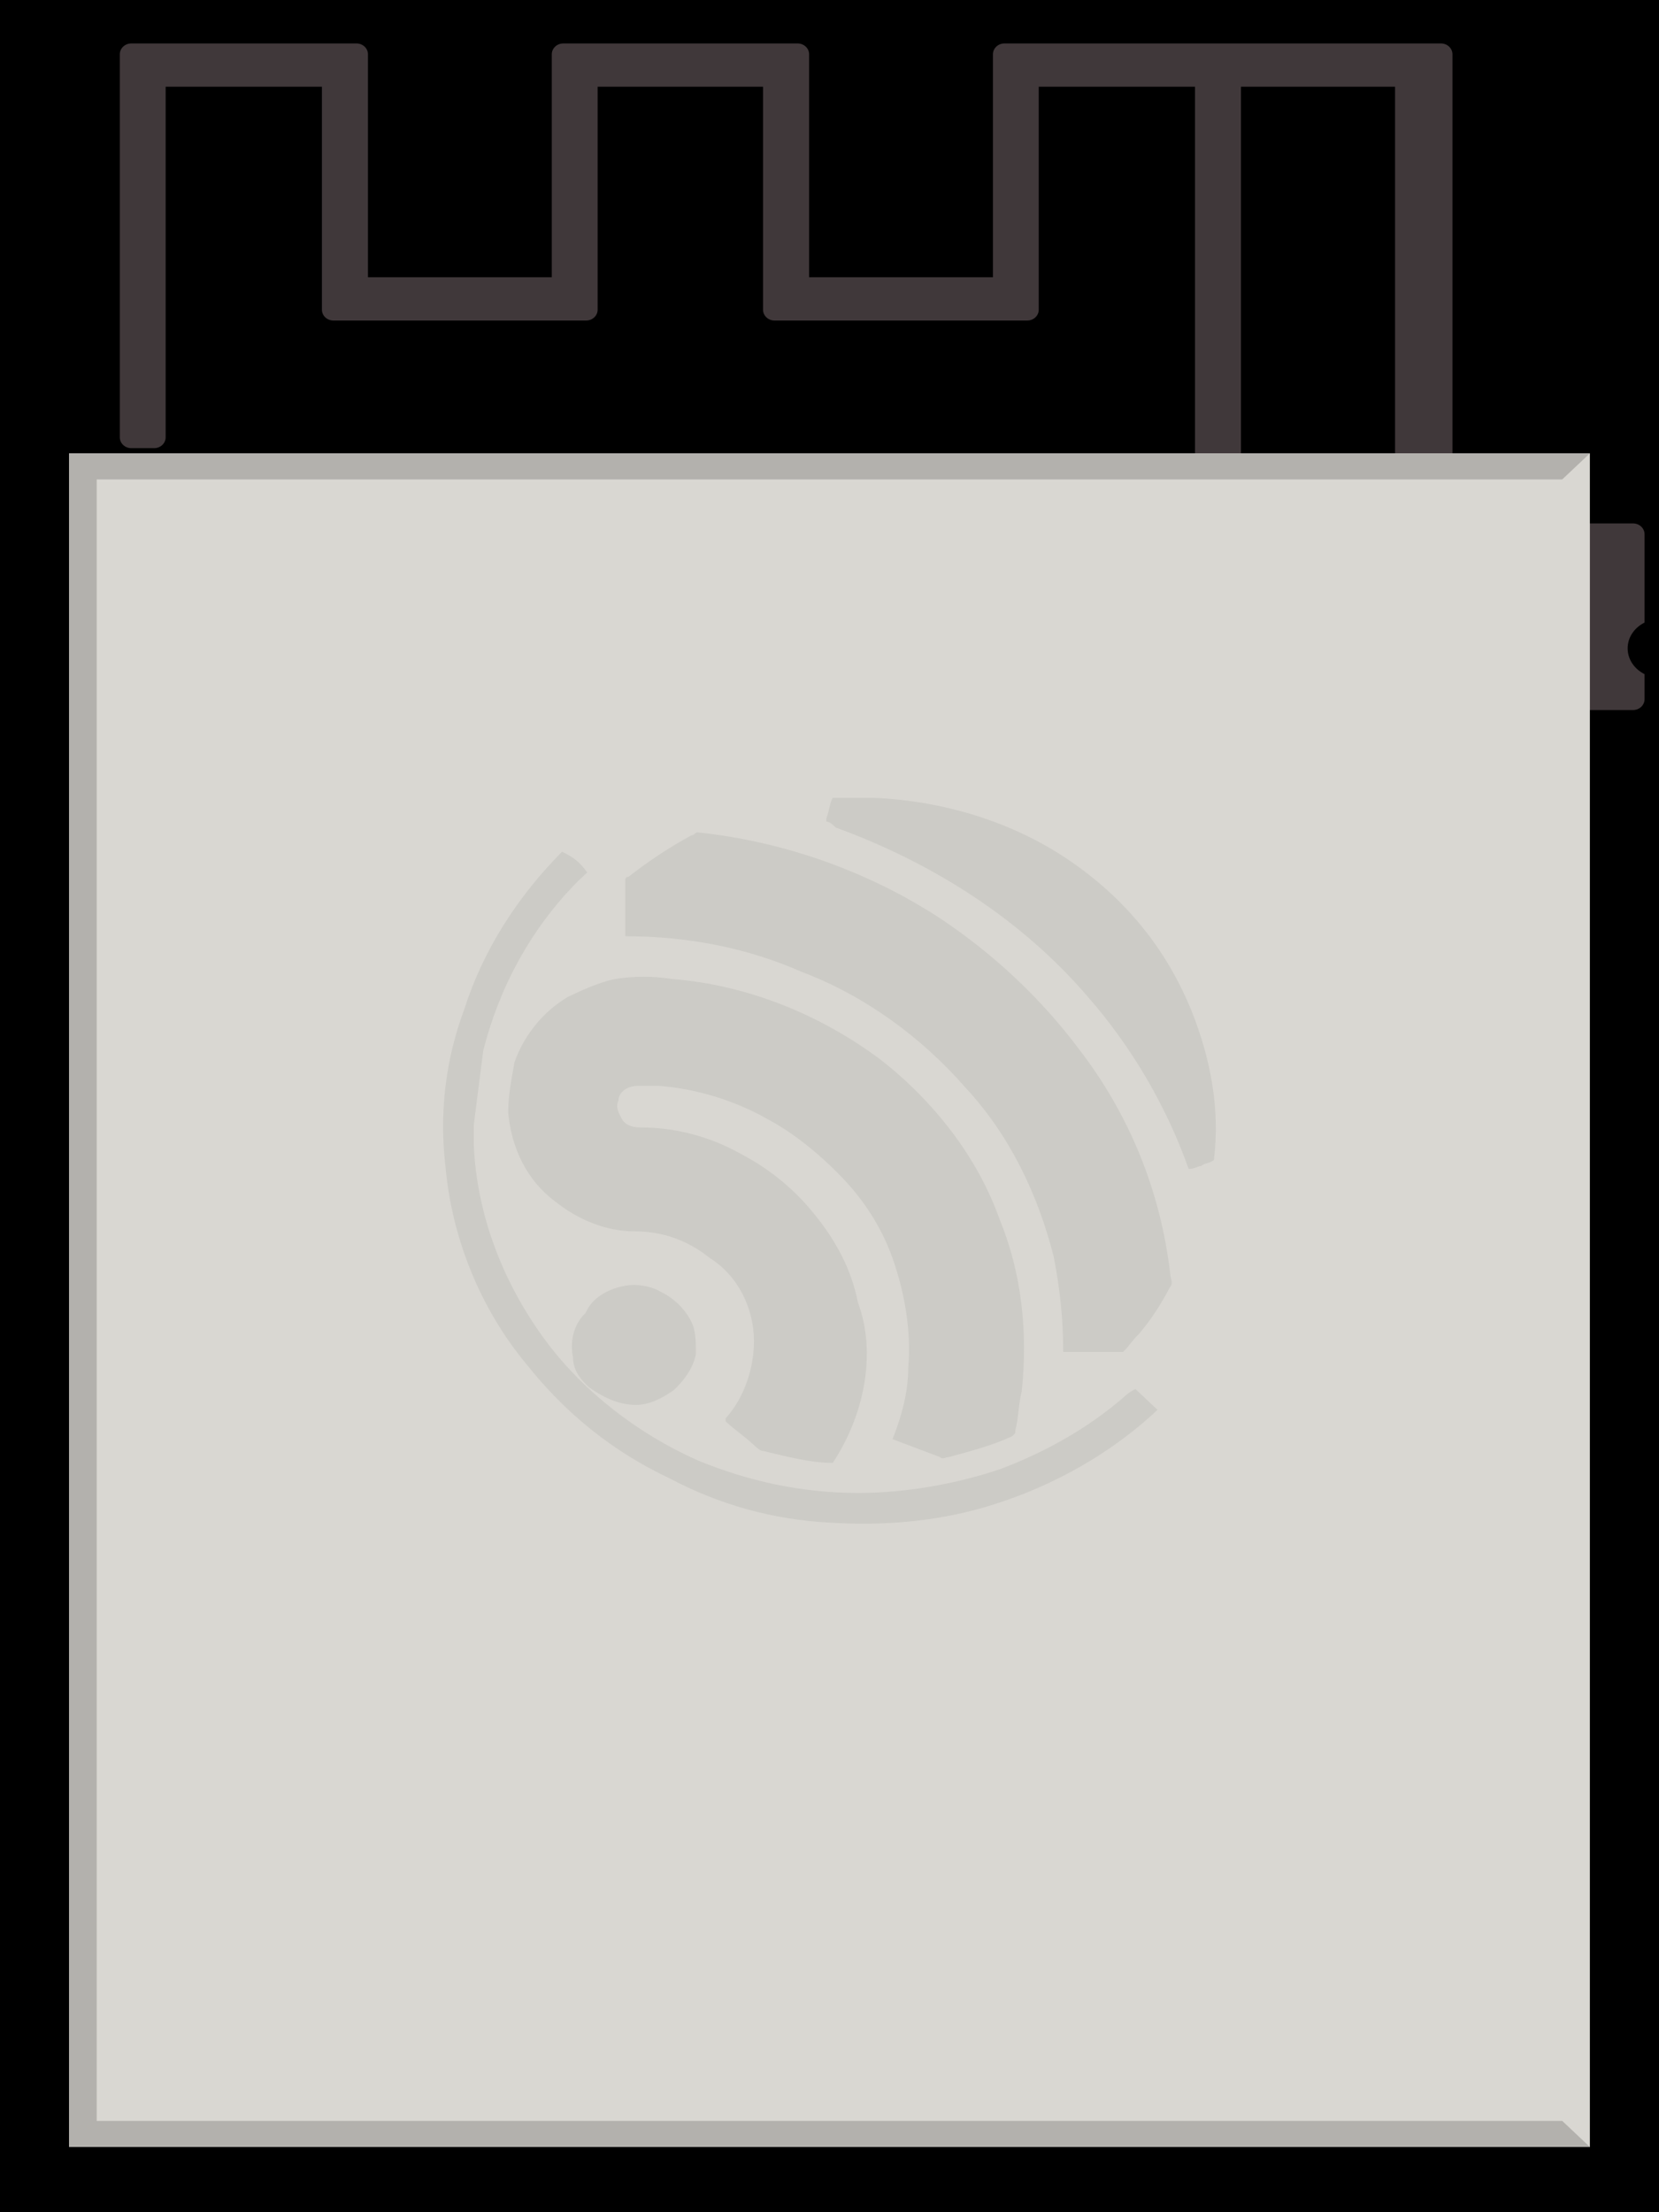 <?xml version="1.0" encoding="UTF-8" standalone="no"?>
<svg
   xmlns:dc="http://purl.org/dc/elements/1.1/"
   xmlns:cc="http://creativecommons.org/ns#"
   xmlns:rdf="http://www.w3.org/1999/02/22-rdf-syntax-ns#"
   xmlns:svg="http://www.w3.org/2000/svg"
   xmlns="http://www.w3.org/2000/svg"
   xmlns:sodipodi="http://sodipodi.sourceforge.net/DTD/sodipodi-0.dtd"
   xmlns:inkscape="http://www.inkscape.org/namespaces/inkscape"
   sodipodi:docname="ESP32S2_Mini_Antenna.svg"
   inkscape:version="1.0 (4035a4fb49, 2020-05-01)"
   id="svg369"
   version="1.1"
   viewBox="0 0 15 20"
   height="20mm"
   width="15mm">
  <defs
     id="defs363" />
  <sodipodi:namedview
     inkscape:window-maximized="0"
     inkscape:window-y="0"
     inkscape:window-x="208"
     inkscape:window-height="1040"
     inkscape:window-width="1375"
     fit-margin-bottom="0"
     fit-margin-right="0"
     fit-margin-left="0"
     fit-margin-top="0"
     showgrid="false"
     inkscape:document-rotation="0"
     inkscape:current-layer="layer1"
     inkscape:document-units="mm"
     inkscape:cy="43.333672"
     inkscape:cx="43.059788"
     inkscape:zoom="6.1979167"
     inkscape:pageshadow="2"
     inkscape:pageopacity="0.0"
     borderopacity="1.0"
     bordercolor="#666666"
     pagecolor="#ffffff"
     id="base" />
  <g
     transform="translate(36.226,-61.06)"
     id="layer1"
     inkscape:groupmode="layer"
     inkscape:label="Layer 1">
    <rect
       y="61.06"
       x="-36.226"
       height="20"
       width="15"
       id="rect527"
       style="fill:#000000;stroke-width:0.275" />
    <g
       transform="matrix(0,0.277,-0.294,0,-21.226,61.06)"
       id="Traces">
      <path
         fill="#40383a"
         d="m 22.82,0.444 h -0.817 c -0.162,0.305 -0.473,0.52 -0.842,0.52 -0.37,0 -0.68,-0.215 -0.842,-0.52 h -2.882 c -0.196,0 -0.354,0.159 -0.354,0.354 v 5.2 c 0,0.196 -0.159,0.354 -0.354,0.354 H 1.772 c -0.196,0 -0.354,0.159 -0.354,0.354 V 20.13 c 0,0.196 0.159,0.354 0.354,0.354 h 7.277 v 5.653 H 1.772 c -0.196,0 -0.354,0.159 -0.354,0.354 v 7.206 c 0,0.196 0.159,0.354 0.354,0.354 h 7.277 v 5.653 H 1.772 c -0.196,0 -0.354,0.159 -0.354,0.354 v 6.924 c 0,0.196 0.159,0.354 0.354,0.354 h 12.501 c 0.196,0 0.354,-0.159 0.354,-0.354 V 46.28 c 0,-0.196 -0.159,-0.354 -0.354,-0.354 H 2.831 V 41.12 h 7.277 c 0.196,0 0.354,-0.159 0.354,-0.354 v -7.771 c 0,-0.196 -0.159,-0.354 -0.354,-0.354 H 2.831 v -5.087 h 7.277 c 0.196,0 0.354,-0.159 0.354,-0.354 v -7.771 c 0,-0.196 -0.159,-0.354 -0.354,-0.354 H 2.831 V 14.27 H 16.322 V 12.857 H 2.831 V 8.117 H 22.82 c 0.196,0 0.354,-0.159 0.354,-0.354 V 0.798 c 0,-0.196 -0.159,-0.354 -0.354,-0.354 z"
         id="path2745" />
    </g>
    <g
       transform="matrix(0,0.277,-0.294,0,-21.226,61.06)"
       id="Can">
      <rect
         x="14.797"
         y="2.126"
         fill="#d9d7d2"
         width="55.276"
         height="46.772"
         id="rect2827" />
      <polygon
         fill="#b3b1ad"
         points="15.647,48.047 15.647,2.976 14.797,2.126 14.797,48.898 70.072,48.898 70.072,2.126 69.222,2.976 69.222,48.047 "
         id="polygon2829" />
      <path
         fill="#cccbc6"
         d="m 26.039,25.413 c 0,-0.097 0,-0.291 0,-0.388 0,-0.291 0,-0.581 0,-0.872 0.097,-2.132 0.775,-4.263 2.035,-6.007 1.26,-1.744 2.907,-3.004 4.942,-3.779 1.55,-0.581 3.197,-0.872 4.845,-0.678 0.097,0.097 0.097,0.291 0.194,0.388 0,0.097 0.097,0.194 0.097,0.388 -2.035,0.678 -3.973,1.744 -5.62,3.101 -2.519,2.035 -4.36,4.748 -5.523,7.751 -0.097,0.097 -0.194,0.194 -0.194,0.291 H 26.718 C 26.426,25.51 26.233,25.51 26.039,25.413 m 1.225,4.344 c 0,-0.097 -0.097,-0.097 -0.097,-0.194 0.291,-2.616 1.26,-5.232 2.81,-7.461 1.163,-1.647 2.616,-3.101 4.263,-4.263 2.132,-1.55 4.651,-2.519 7.364,-2.81 0.097,0 0.291,-0.097 0.388,0 0.581,0.291 1.066,0.581 1.55,0.969 0.194,0.194 0.388,0.291 0.581,0.484 0,0.097 0,0.194 0,0.291 0,0.484 0,1.066 0,1.55 -1.066,0 -2.035,0.097 -3.101,0.291 -2.035,0.484 -3.973,1.357 -5.523,2.713 -1.647,1.357 -3.004,3.101 -3.779,5.038 -0.775,1.647 -1.163,3.488 -1.163,5.426 -0.581,0 -1.26,0 -1.841,0 0,0 -0.097,0 -0.097,-0.097 -0.483,-0.58 -0.968,-1.259 -1.355,-1.937 m 0.534,3.979 c 0,-0.096 0,-0.096 0,0 0.194,-0.388 0.388,-0.581 0.678,-0.775 0.097,0.097 0.194,0.194 0.291,0.291 1.55,1.453 3.488,2.422 5.523,2.907 0.775,0.097 1.647,0.194 2.422,0.291 0.194,0 0.484,0 0.678,0 2.229,-0.097 4.457,-0.872 6.395,-2.229 1.647,-1.163 3.004,-2.81 3.876,-4.651 0.678,-1.55 1.066,-3.197 1.066,-4.942 0,-1.453 -0.291,-3.004 -0.775,-4.36 -0.581,-1.453 -1.357,-2.713 -2.325,-3.779 -0.097,-0.097 -0.194,-0.194 -0.291,-0.388 0.194,-0.194 0.484,-0.484 0.678,-0.678 1.55,1.55 2.713,3.585 3.294,5.717 0.388,1.453 0.484,2.907 0.388,4.36 -0.097,1.744 -0.581,3.391 -1.453,4.942 -0.872,1.744 -2.132,3.197 -3.682,4.36 -1.841,1.453 -4.166,2.325 -6.492,2.519 -1.744,0.194 -3.488,0 -5.135,-0.581 -1.938,-0.581 -3.682,-1.647 -5.136,-3.004 m 4.154,-1.637 c -0.097,-0.581 -0.097,-1.163 0,-1.744 0.194,-2.325 1.163,-4.554 2.616,-6.395 1.357,-1.647 3.197,-3.004 5.232,-3.682 1.744,-0.678 3.682,-0.872 5.62,-0.678 0.388,0.097 0.872,0.097 1.26,0.194 0.097,0 0.097,0 0.194,0.097 0.291,0.581 0.484,1.26 0.678,1.938 0,0.097 0.097,0.194 0,0.291 -0.194,0.484 -0.388,0.969 -0.581,1.453 -0.775,-0.291 -1.55,-0.484 -2.325,-0.484 -1.163,-0.097 -2.422,0.097 -3.585,0.484 -0.872,0.291 -1.744,0.775 -2.519,1.453 -0.775,0.678 -1.55,1.55 -2.035,2.422 -0.581,0.969 -0.969,2.132 -1.066,3.294 0,0.194 0,0.388 0,0.678 0,0.291 0.194,0.581 0.484,0.581 0.194,0.097 0.388,0 0.581,-0.097 0.194,-0.097 0.291,-0.291 0.291,-0.581 0,-1.066 0.291,-2.132 0.872,-3.101 0.484,-0.872 1.163,-1.647 1.938,-2.229 0.872,-0.678 1.841,-1.163 2.907,-1.357 1.647,-0.581 3.682,-0.194 5.232,0.775 0,0.678 -0.194,1.357 -0.388,2.132 0,0.097 -0.097,0.194 -0.194,0.291 -0.291,0.291 -0.484,0.581 -0.775,0.872 h -0.097 c -0.678,-0.581 -1.647,-0.872 -2.519,-0.872 -1.066,0 -2.132,0.484 -2.713,1.357 -0.581,0.678 -0.872,1.453 -0.872,2.325 0,0.872 -0.388,1.744 -0.969,2.422 -0.678,0.872 -1.744,1.357 -2.907,1.453 -0.581,0 -1.066,-0.097 -1.647,-0.194 -0.872,-0.291 -1.647,-0.872 -2.132,-1.647 -0.193,-0.385 -0.484,-0.967 -0.581,-1.451 m 10.025,-0.25 c -0.097,-0.388 0,-0.872 0.194,-1.163 0.194,-0.388 0.581,-0.775 1.066,-0.969 0.291,-0.097 0.581,-0.097 0.969,-0.097 0.484,0.097 0.872,0.388 1.163,0.678 0.291,0.388 0.484,0.775 0.484,1.163 0,0.581 -0.291,1.066 -0.581,1.453 -0.291,0.291 -0.581,0.484 -0.969,0.484 -0.484,0.097 -1.066,0 -1.453,-0.388 -0.486,-0.192 -0.776,-0.677 -0.873,-1.161"
         id="path2831" />
    </g>
    <g
       transform="matrix(0,0.277,-0.294,0,-21.226,61.06)"
       id="Holes"
       display="none">
      <path
         display="inline"
         fill="#231f20"
         d="m 21.798,0 c 0,0.352 -0.286,0.638 -0.638,0.638 -0.352,0 -0.638,-0.286 -0.638,-0.638 0,-0.352 0.286,-0.638 0.638,-0.638 0.353,0 0.638,0.286 0.638,0.638 z m 2.963,-0.638 c -0.352,0 -0.638,0.286 -0.638,0.638 0,0.352 0.286,0.638 0.638,0.638 0.352,0 0.638,-0.286 0.638,-0.638 0,-0.352 -0.286,-0.638 -0.638,-0.638 z m 3.6,0 c -0.352,0 -0.638,0.286 -0.638,0.638 0,0.352 0.286,0.638 0.638,0.638 0.352,0 0.637,-0.286 0.637,-0.638 0,-0.352 -0.285,-0.638 -0.637,-0.638 z m 3.6,0 c -0.352,0 -0.638,0.286 -0.638,0.638 0,0.352 0.286,0.638 0.638,0.638 0.352,0 0.638,-0.286 0.638,-0.638 0,-0.352 -0.286,-0.638 -0.638,-0.638 z m 3.6,0 c -0.352,0 -0.638,0.286 -0.638,0.638 0,0.352 0.286,0.638 0.638,0.638 0.352,0 0.637,-0.286 0.637,-0.638 0,-0.352 -0.285,-0.638 -0.637,-0.638 z m 3.6,0 c -0.352,0 -0.638,0.286 -0.638,0.638 0,0.352 0.286,0.638 0.638,0.638 0.352,0 0.637,-0.286 0.637,-0.638 0,-0.352 -0.285,-0.638 -0.637,-0.638 z m 3.6,0 c -0.352,0 -0.638,0.286 -0.638,0.638 0,0.352 0.286,0.638 0.638,0.638 0.352,0 0.638,-0.286 0.638,-0.638 0,-0.352 -0.286,-0.638 -0.638,-0.638 z m 3.6,0 c -0.352,0 -0.638,0.286 -0.638,0.638 0,0.352 0.286,0.638 0.638,0.638 0.352,0 0.637,-0.286 0.637,-0.638 0,-0.352 -0.285,-0.638 -0.637,-0.638 z m 3.6,0 c -0.352,0 -0.638,0.286 -0.638,0.638 0,0.352 0.286,0.638 0.638,0.638 0.352,0 0.638,-0.286 0.638,-0.638 0,-0.352 -0.286,-0.638 -0.638,-0.638 z m 3.6,0 c -0.352,0 -0.638,0.286 -0.638,0.638 0,0.352 0.286,0.638 0.638,0.638 0.352,0 0.637,-0.286 0.637,-0.638 0,-0.352 -0.285,-0.638 -0.637,-0.638 z m 3.6,0 c -0.352,0 -0.638,0.286 -0.638,0.638 0,0.352 0.286,0.638 0.638,0.638 0.352,0 0.637,-0.286 0.637,-0.638 0,-0.352 -0.285,-0.638 -0.637,-0.638 z m 3.6,0 c -0.352,0 -0.638,0.286 -0.638,0.638 0,0.352 0.286,0.638 0.638,0.638 0.352,0 0.638,-0.286 0.638,-0.638 0,-0.352 -0.286,-0.638 -0.638,-0.638 z m 3.6,0 c -0.352,0 -0.638,0.286 -0.638,0.638 0,0.352 0.286,0.638 0.638,0.638 0.352,0 0.638,-0.286 0.638,-0.638 0,-0.352 -0.286,-0.638 -0.638,-0.638 z m 3.6,0 c -0.352,0 -0.638,0.286 -0.638,0.638 0,0.352 0.286,0.638 0.638,0.638 0.352,0 0.638,-0.286 0.638,-0.638 0,-0.352 -0.286,-0.638 -0.638,-0.638 z m -46.8,51.024 c -0.352,0 -0.638,0.286 -0.638,0.638 0,0.352 0.286,0.638 0.638,0.638 0.352,0 0.638,-0.286 0.638,-0.638 -0.001,-0.353 -0.286,-0.638 -0.638,-0.638 z m 3.6,0 c -0.352,0 -0.638,0.286 -0.638,0.638 0,0.352 0.286,0.638 0.638,0.638 0.352,0 0.638,-0.286 0.638,-0.638 -0.001,-0.353 -0.286,-0.638 -0.638,-0.638 z m 3.6,0 c -0.352,0 -0.638,0.286 -0.638,0.638 0,0.352 0.286,0.638 0.638,0.638 0.352,0 0.638,-0.286 0.638,-0.638 -10e-4,-0.353 -0.286,-0.638 -0.638,-0.638 z m 3.6,0 c -0.352,0 -0.638,0.286 -0.638,0.638 0,0.352 0.286,0.638 0.638,0.638 0.352,0 0.638,-0.286 0.638,-0.638 -10e-4,-0.353 -0.286,-0.638 -0.638,-0.638 z m 3.6,0 c -0.352,0 -0.638,0.286 -0.638,0.638 0,0.352 0.286,0.638 0.638,0.638 0.352,0 0.638,-0.286 0.638,-0.638 -10e-4,-0.353 -0.286,-0.638 -0.638,-0.638 z m 3.6,0 c -0.352,0 -0.638,0.286 -0.638,0.638 0,0.352 0.286,0.638 0.638,0.638 0.352,0 0.638,-0.286 0.638,-0.638 -10e-4,-0.353 -0.286,-0.638 -0.638,-0.638 z m 3.6,0 c -0.352,0 -0.638,0.286 -0.638,0.638 0,0.352 0.286,0.638 0.638,0.638 0.352,0 0.638,-0.286 0.638,-0.638 -10e-4,-0.353 -0.286,-0.638 -0.638,-0.638 z m 3.6,0 c -0.352,0 -0.638,0.286 -0.638,0.638 0,0.352 0.286,0.638 0.638,0.638 0.352,0 0.638,-0.286 0.638,-0.638 -0.001,-0.353 -0.286,-0.638 -0.638,-0.638 z m 3.6,0 c -0.352,0 -0.638,0.286 -0.638,0.638 0,0.352 0.286,0.638 0.638,0.638 0.352,0 0.638,-0.286 0.638,-0.638 -10e-4,-0.353 -0.286,-0.638 -0.638,-0.638 z m 3.6,0 c -0.352,0 -0.638,0.286 -0.638,0.638 0,0.352 0.286,0.638 0.638,0.638 0.352,0 0.638,-0.286 0.638,-0.638 -10e-4,-0.353 -0.286,-0.638 -0.638,-0.638 z m 3.6,0 c -0.352,0 -0.638,0.286 -0.638,0.638 0,0.352 0.286,0.638 0.638,0.638 0.352,0 0.638,-0.286 0.638,-0.638 -10e-4,-0.353 -0.286,-0.638 -0.638,-0.638 z m 3.6,0 c -0.352,0 -0.638,0.286 -0.638,0.638 0,0.352 0.286,0.638 0.638,0.638 0.352,0 0.638,-0.286 0.638,-0.638 -10e-4,-0.353 -0.286,-0.638 -0.638,-0.638 z m 3.6,0 c -0.352,0 -0.638,0.286 -0.638,0.638 0,0.352 0.286,0.638 0.638,0.638 0.352,0 0.638,-0.286 0.638,-0.638 -10e-4,-0.353 -0.286,-0.638 -0.638,-0.638 z m 3.6,0 c -0.352,0 -0.638,0.286 -0.638,0.638 0,0.352 0.286,0.638 0.638,0.638 0.352,0 0.638,-0.286 0.638,-0.638 -0.001,-0.353 -0.286,-0.638 -0.638,-0.638 z m 3.6,-8.674 c 0,0.352 0.286,0.638 0.638,0.638 0.352,0 0.638,-0.286 0.638,-0.638 0,-0.352 -0.286,-0.638 -0.638,-0.638 -0.352,0 -0.638,0.286 -0.638,0.638 z m 0,-3.6 c 0,0.352 0.286,0.638 0.638,0.638 0.352,0 0.638,-0.286 0.638,-0.638 0,-0.352 -0.286,-0.638 -0.638,-0.638 -0.352,0 -0.638,0.286 -0.638,0.638 z m 0,-3.6 c 0,0.352 0.286,0.638 0.638,0.638 0.352,0 0.638,-0.286 0.638,-0.638 0,-0.352 -0.286,-0.638 -0.638,-0.638 -0.352,0 -0.638,0.286 -0.638,0.638 z m 0,-3.6 c 0,0.352 0.286,0.638 0.638,0.638 0.352,0 0.638,-0.286 0.638,-0.638 0,-0.352 -0.286,-0.638 -0.638,-0.638 -0.352,0 -0.638,0.286 -0.638,0.638 z m 0,-3.6 c 0,0.352 0.286,0.638 0.638,0.638 0.352,0 0.638,-0.286 0.638,-0.638 0,-0.352 -0.286,-0.638 -0.638,-0.638 -0.352,0 -0.638,0.286 -0.638,0.638 z m 0,-3.6 c 0,0.352 0.286,0.638 0.638,0.638 0.352,0 0.638,-0.286 0.638,-0.638 0,-0.352 -0.286,-0.638 -0.638,-0.638 -0.352,0 -0.638,0.286 -0.638,0.638 z m 0,-3.6 c 0,0.352 0.286,0.638 0.638,0.638 0.352,0 0.638,-0.286 0.638,-0.638 0,-0.352 -0.286,-0.638 -0.638,-0.638 -0.352,0 -0.638,0.286 -0.638,0.638 z m 0,-3.6 c 0,0.352 0.286,0.638 0.638,0.638 0.352,0 0.638,-0.286 0.638,-0.638 0,-0.352 -0.286,-0.638 -0.638,-0.638 -0.352,0 -0.638,0.286 -0.638,0.638 z m 0,-3.6 c 0,0.352 0.286,0.638 0.638,0.638 0.352,0 0.638,-0.286 0.638,-0.638 0,-0.352 -0.286,-0.638 -0.638,-0.638 -0.352,0 -0.638,0.286 -0.638,0.638 z m 0,-3.6 c 0,0.352 0.286,0.638 0.638,0.638 0.352,0 0.638,-0.286 0.638,-0.638 0,-0.352 -0.286,-0.638 -0.638,-0.638 -0.352,0 -0.638,0.286 -0.638,0.638 z"
         id="path2834" />
    </g>
  </g>
</svg>

